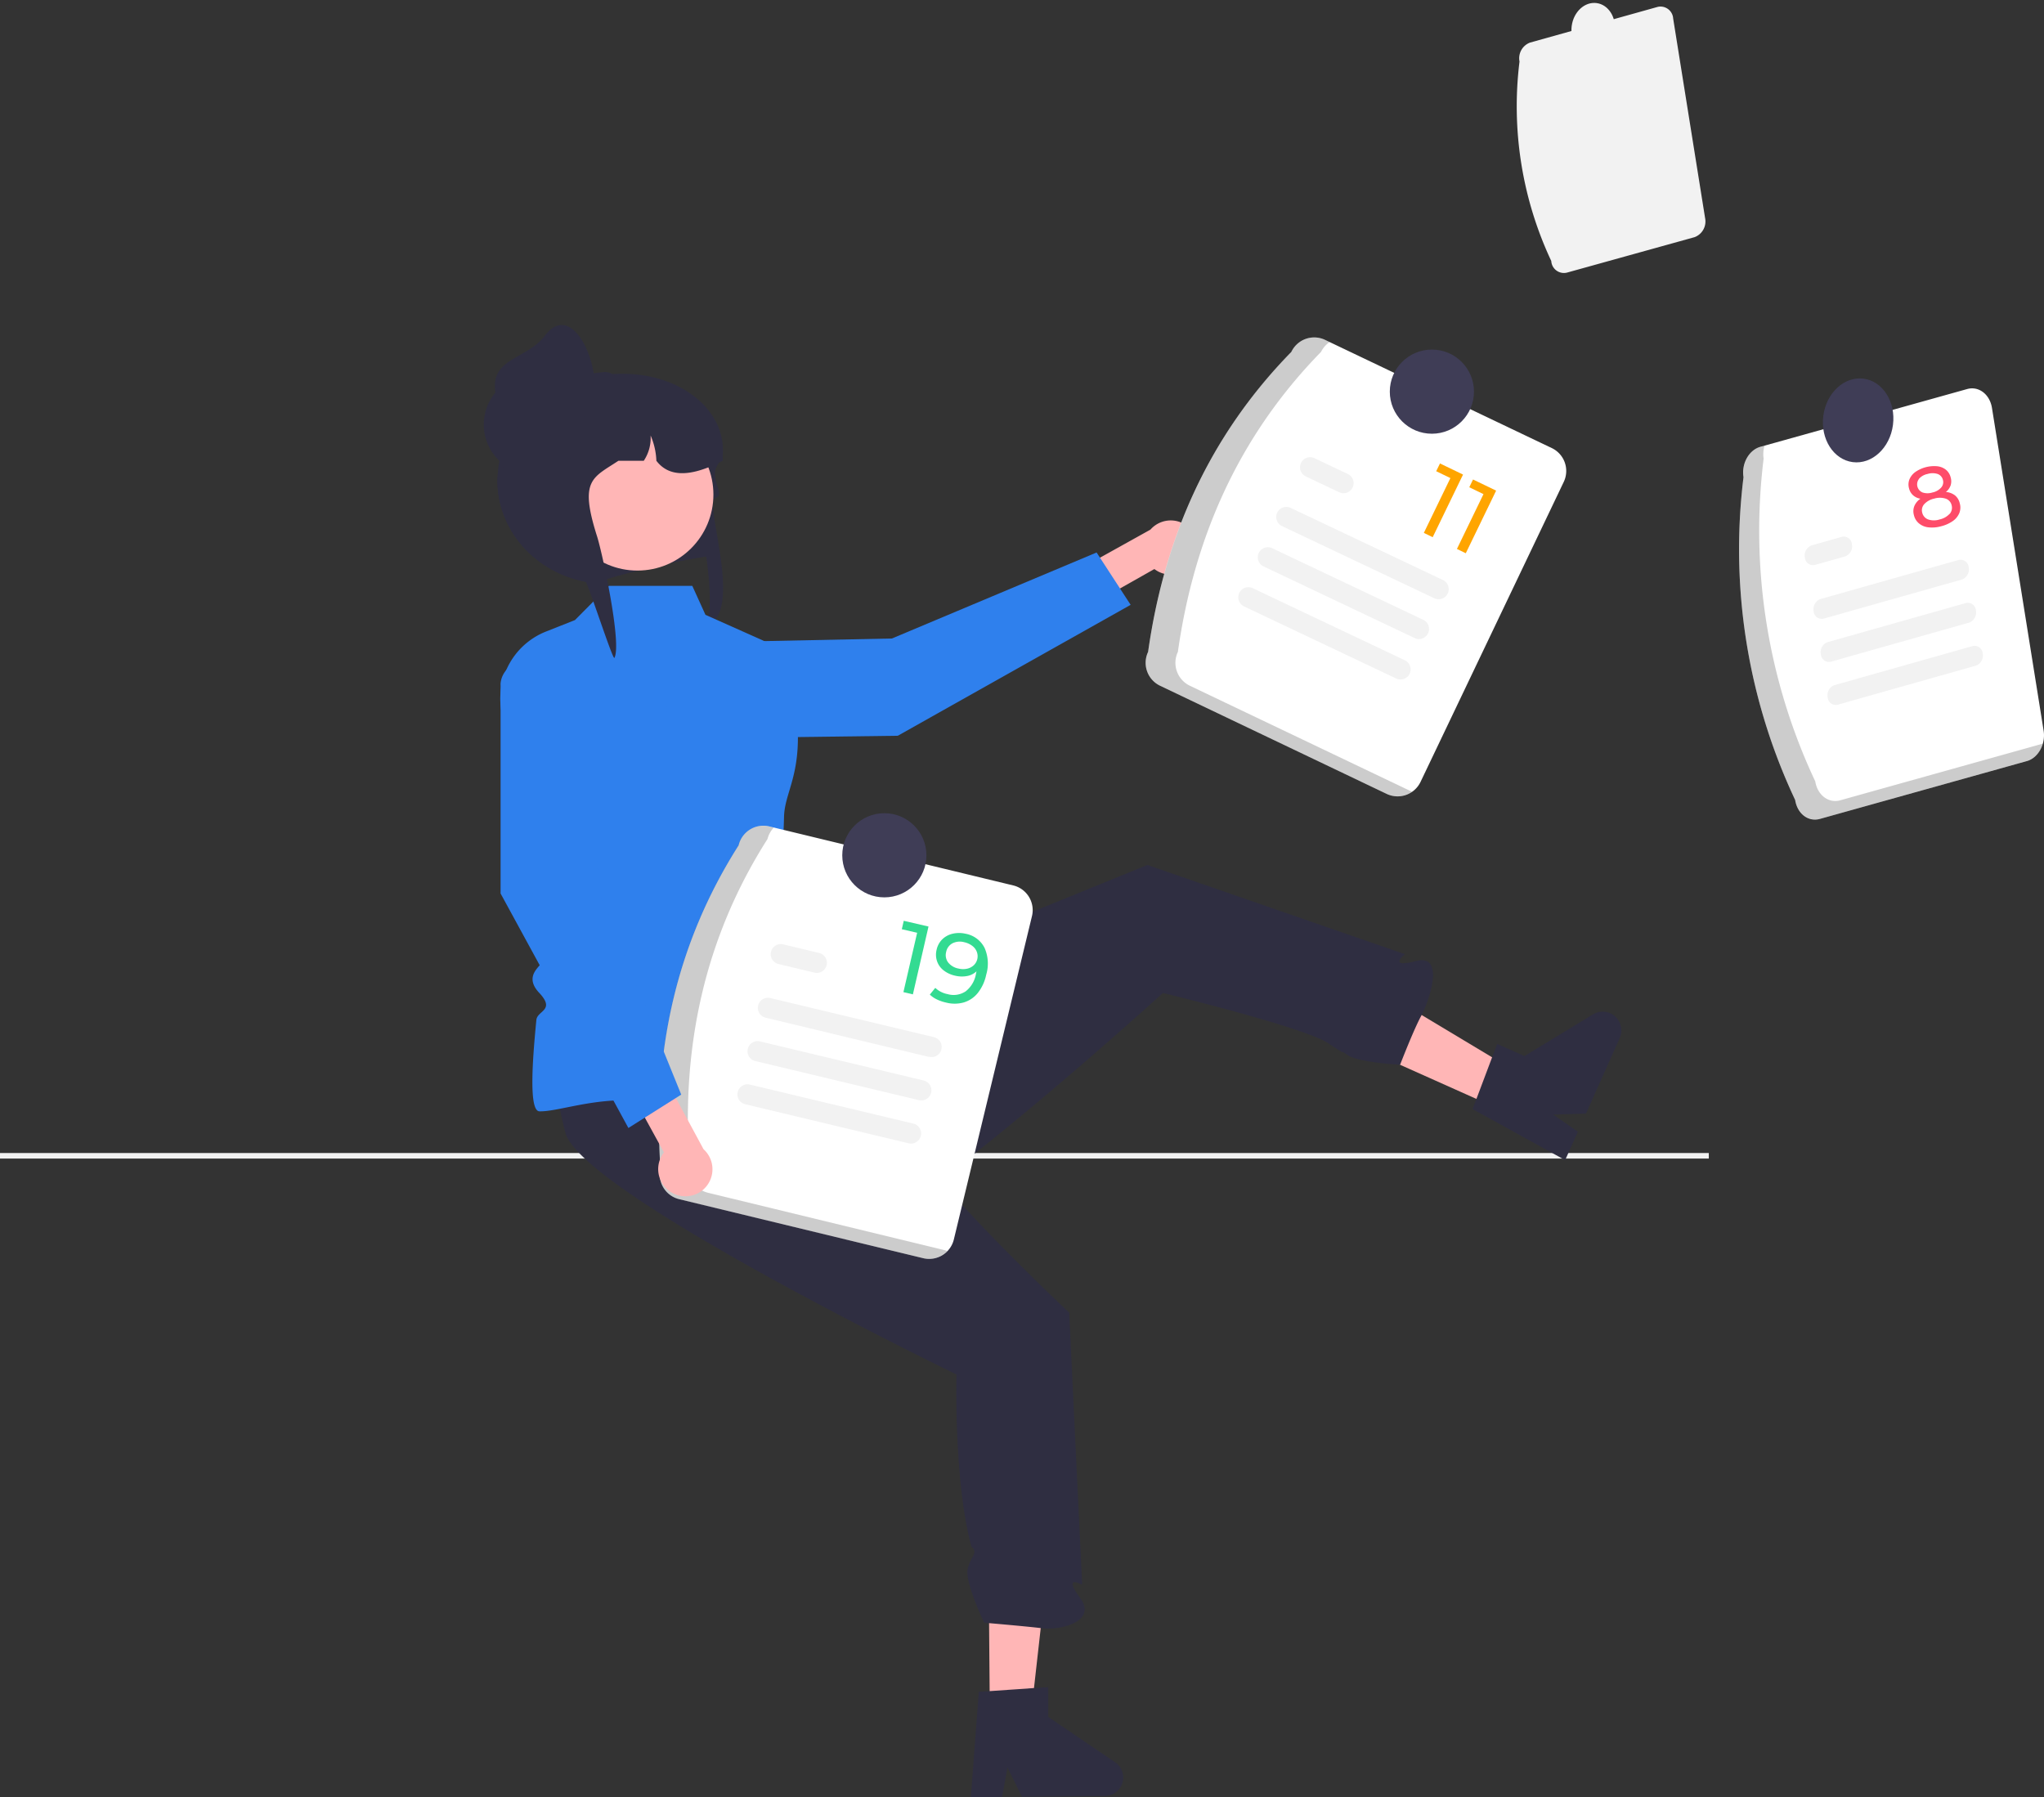 <svg xmlns="http://www.w3.org/2000/svg" viewBox="0 0 431.8 379.65"><rect x="0" y="0" width="431.8" height="379.65" fill="#333333" stroke="none"/><defs><style>.cls-1{fill:#f2f2f2;}.cls-2{fill:#2f2e41;}.cls-3{fill:#ffb6b6;}.cls-4{fill:#2f80ed;}.cls-5{fill:#fff;}.cls-6{opacity:0.2;isolation:isolate;}.cls-7{fill:#3f3d56;}.cls-8{fill:#33db92;}.cls-9{fill:orange;}.cls-10{fill:#fe4c6a;}</style></defs><title>Fichier 5</title><g id="Calque_2" data-name="Calque 2"><g id="Calque_1-2" data-name="Calque 1"><path class="cls-1" d="M327.71,55.14A76.88,76.88,0,0,1,321,13a3.54,3.54,0,0,1,2.21-4l27-7.55a2.68,2.68,0,0,1,3.25,2.46l6.75,42.19a3.54,3.54,0,0,1-2.22,4L331,57.6A2.68,2.68,0,0,1,327.71,55.14Z"/><ellipse class="cls-1" cx="335.95" cy="5.49" rx="5.5" ry="4.59" transform="matrix(0.13, -0.99, 0.99, 0.13, 287.46, 337.97)"/><rect class="cls-1" y="243.59" width="360.99" height="1.17"/><path class="cls-2" d="M146.84,105c-.43-1.49,5.53,12.17,4.11,12.34-6.45.74-20.74,4.07-25.24,5.87l-.6-.08c-.48,0-1-.13-1.41-.21-10.47-2-18.38-10.58-18.6-21,0-.15,0-.3,0-.44a19.23,19.23,0,0,1,.12-2.15,18.86,18.86,0,0,1,.5-2.88h0c-4.17-3.91-2.41-11.16,2.9-14.22a19,19,0,0,1,7.51-2.44,19.28,19.28,0,0,1,2.16-.12H125a32.39,32.39,0,0,1,4.26-.62h0c13.65-1,24.41,7.28,23.4,17.4a.08.08,0,0,0,0,0c-.3.43-.55.84-.78,1.24s-.4.72-.56,1.05c-1.25,2.59,1.95,5.84-.17,6.45-2.82.8,7.42,27.34-3.74,27.34C152.85,134.12,148,109.08,146.84,105Z"/><polygon class="cls-3" points="209.1 361.45 217.9 361.37 221.8 326.64 208.81 326.75 209.1 361.45"/><path class="cls-2" d="M237.29,375.44a3.94,3.94,0,0,1-3.9,4l-17.5.15-3.06-6.21-1.13,6.24-6.6.06,1.67-22.26,2.3-.15,9.37-.65,3-.2,0,6.3,14.06,9.53A3.92,3.92,0,0,1,237.29,375.44Z"/><path class="cls-2" d="M220.26,344c-3.5-.43-12.34-1.18-12.34-1.18s-4.17-8.7-3.49-11.41,2.32-3.27.78-4.69c-3.75-13.85-3.15-36.35-3.15-36.35s-20.17-9.77-40.59-21.07c-20-11.06-40.17-23.59-42-29.91a81.48,81.48,0,0,1-2.42-13.78c-.3-3.06-.49-6-.61-8.74-.27-6.14-.16-10.68-.16-10.68l25.45-.42,16.86-.39h1.76v2.94l4.43,7.53s7.65,8.89,6.75,9.72c-1.09,1-.76,1.9,3.1,2.63a12.39,12.39,0,0,0,3.33.13c6.23-.47,8.84,3.09,9,3.87,1,5.52,11.53,17.5,21.35,27.73h0c9.07,9.44,17.56,17.38,17.56,17.38l.48,10.13,2.26,47.37s-4.24-2.37-.45,2.75S223.76,344.44,220.26,344Z"/><polygon class="cls-3" points="315.74 233.88 319.33 225.84 289.36 207.85 284.06 219.71 315.74 233.88"/><path class="cls-2" d="M340.19,214.06a4,4,0,0,1,2,5.2l-7.15,16-6.92.21,5.21,3.62-2.69,6-19.55-10.78.81-2.15,3.31-8.79,1.08-2.83,5.75,2.57,14.51-8.82A4,4,0,0,1,340.19,214.06Z"/><path class="cls-2" d="M300.32,214.43l-.06.13c-1.64,3-4.33,10-4.49,10.38a0,0,0,0,0,0,0s-8.87-.46-11.14-2.08,1.17,1-4.06-2.48c-2.71-1.78-12-4.56-20.29-6.83-7.73-2.11-14.61-3.77-14.61-3.77s-6.09,5.54-14.9,13.19h0c-8.19,7.1-18.74,16-29,24-21.89,6.44-45,12-50.78,8.88a80.48,80.48,0,0,1-11.51-8l5.95-15.59,15.73-16.48,16.56-6.73,6.48-2.63,9.07-3.68,49.12-20,54.39,18.84s-3.79,3.06,2.37,1.45S302,211.21,300.32,214.43Z"/><path class="cls-4" d="M128.63,123.77h17.62l2.78,6.12,11.8,5.26a10.72,10.72,0,0,1,6.1,7.5c4.25,19.43-1.12,23.46-1.3,29.87-.58,21.73-3.61,26-3.27,31.42.1,1.6,1.08,7.95,4.23,7.35s1.46,1.92,2.2,2.89,4-.27,1.91,2.53,7,10.43,1.39,10.43c-10.57,0-31.71,5.29-39.94,5.29s-14.57,2.44-18.2,2.35c-2.22-.06-1.52-10.37-.64-19.31.2-2,4.09-2,.6-5.72s.62-5.7.62-6.69,2-3.69-.48-8-.19-2.54-.29-3.89c-.83-10.46-2-23.79-2-23.79l-5.19-14.62a15.29,15.29,0,0,1,8.8-19.35l6.09-2.41Z"/><path class="cls-3" d="M252.38,118.38a5.72,5.72,0,0,1-7.74,2.34,7.94,7.94,0,0,1-.78-.5L219,134.27l-5.57-5.91,29.6-16.47a5.71,5.71,0,0,1,9.31,6.49Z"/><path class="cls-4" d="M140.62,151.55l-.38,4.52,49.42-.63,49.19-27.66-7.19-11.06-43.24,18.17-30.73.63A17.49,17.49,0,0,0,140.62,151.55Z"/><circle class="cls-3" cx="134.66" cy="104.49" r="16.05"/><path class="cls-2" d="M152.7,97.34l-.8.4c-.28.13-.56.27-.84.39-5.37,2.44-9.74,2.71-12.4-.79A14.7,14.7,0,0,0,137.44,92,8.66,8.66,0,0,1,136,97.34h-5.35c-5.5,3.65-8.33,4-4.51,16,1.07,3.34,5.3,22.78,3.64,25.67-.49,0-5.65-16.07-6.11-16.15-10.47-2-18.38-10.58-18.6-21,0-.53.05-1.06.11-1.57a27.21,27.21,0,0,1,2.26-3,18,18,0,0,1,1.87-8,18.41,18.41,0,0,1,7-7.6,31.77,31.77,0,0,1,5.58-2.09l.14,0c.59-.16,1.19-.3,1.79-.43a34.12,34.12,0,0,1,3.76-.57h.26a2.91,2.91,0,0,1,1.44.39h0a2.81,2.81,0,0,1,1.38,2.41h5.95c.22,0,.44,0,.66,0a16,16,0,0,1,15.39,15C152.69,96.78,152.7,97.05,152.7,97.34Z"/><circle class="cls-2" cx="112.77" cy="89.7" r="10.57"/><path class="cls-2" d="M125.69,81.48a10.44,10.44,0,0,1-10.57,10.57,10.57,10.57,0,0,1-10.57-10.57c0-5.84,7.07-5.9,10.57-10.57C120.07,64.3,125.42,73.61,125.69,81.48Z"/><path class="cls-5" d="M139.52,246.87c-1.64-24.36,3.16-47.28,16.51-68.28a5.37,5.37,0,0,1,6.47-4l51.56,12.47a5.37,5.37,0,0,1,3.95,6.47L201.5,261.86a5.37,5.37,0,0,1-6.47,3.95l-51.56-12.47A5.36,5.36,0,0,1,139.52,246.87Z"/><path class="cls-6" d="M149.62,252a5.37,5.37,0,0,1-4-6.47c-1.64-24.36,3.16-47.28,16.51-68.27a5.41,5.41,0,0,1,1.33-2.41l-1-.25a5.37,5.37,0,0,0-6.47,4c-13.35,21-18.15,43.92-16.51,68.28a5.36,5.36,0,0,0,3.95,6.47L195,265.81a5.37,5.37,0,0,0,5.14-1.55Z"/><path class="cls-1" d="M196.3,223.3,161.73,215a2.13,2.13,0,0,1,1-4.15l34.57,8.26a2.13,2.13,0,0,1-1,4.15Z"/><path class="cls-1" d="M172.05,205.48l-7.6-1.82a2.13,2.13,0,1,1,1-4.15h0l7.6,1.82a2.13,2.13,0,0,1-1,4.15Z"/><path class="cls-1" d="M192,241.54l-34.58-8.26a2.13,2.13,0,0,1,1-4.15l34.58,8.26a2.14,2.14,0,0,1-1,4.16h0Z"/><path class="cls-1" d="M194.12,232.42l-34.57-8.26a2.13,2.13,0,0,1,1-4.15h0l34.58,8.26a2.13,2.13,0,0,1-1,4.15Z"/><circle class="cls-7" cx="186.82" cy="180.69" r="8.89"/><path class="cls-3" d="M142,252a5.72,5.72,0,0,1-2.24-7.78,4.75,4.75,0,0,1,.5-.76l-13.73-25,6-5.49,16.09,29.81A5.71,5.71,0,0,1,142,252Z"/><path class="cls-4" d="M125.94,141.29l-14.77-1.42a5,5,0,0,0-5.42,4.46,3.87,3.87,0,0,0,0,.48v43.95l27,49.54,11.16-7.05-17.62-43.46Z"/><path class="cls-5" d="M242.54,137.72c3.42-24.17,12.86-45.6,30.26-63.38a5.35,5.35,0,0,1,7.14-2.53l47.88,22.85a5.36,5.36,0,0,1,2.53,7.14l-30.26,63.39a5.37,5.37,0,0,1-7.15,2.53l-47.87-22.85A5.37,5.37,0,0,1,242.54,137.72Z"/><path class="cls-6" d="M251.36,144.87a5.37,5.37,0,0,1-2.53-7.15c3.42-24.17,12.86-45.6,30.25-63.39a5.31,5.31,0,0,1,1.81-2.07l-.95-.45a5.37,5.37,0,0,0-7.15,2.52C255.4,92.12,246,113.55,242.54,137.72a5.37,5.37,0,0,0,2.53,7.15l47.87,22.85a5.35,5.35,0,0,0,5.35-.45Z"/><path class="cls-1" d="M303,126.39l-32.12-15.22a2.13,2.13,0,1,1,1.82-3.85l32.13,15.22a2.13,2.13,0,0,1-1.83,3.85Z"/><path class="cls-1" d="M282.92,104l-7.06-3.35a2.13,2.13,0,1,1,1.81-3.86h0l7.07,3.35a2.13,2.13,0,1,1-1.83,3.85Z"/><path class="cls-1" d="M294.94,143.34l-32.12-15.22a2.13,2.13,0,0,1,1.82-3.86l32.13,15.23a2.13,2.13,0,0,1-1.81,3.86h0Z"/><path class="cls-1" d="M299,134.87l-32.12-15.23a2.13,2.13,0,0,1,1.82-3.85h0L300.78,131a2.14,2.14,0,0,1-1.83,3.86Z"/><circle class="cls-7" cx="302.49" cy="82.74" r="8.89"/><path class="cls-5" d="M379.23,169a124.27,124.27,0,0,1-10.91-68.18c-.46-2.87,1.14-5.75,3.58-6.43l43.67-12.2c2.43-.68,4.78,1.1,5.24,4l10.91,68.17c.46,2.88-1.14,5.76-3.58,6.44L384.48,173C382,173.69,379.69,171.91,379.23,169Z"/><path class="cls-6" d="M388.73,169.08c-2.44.67-4.79-1.1-5.25-4a124.3,124.3,0,0,1-10.91-68.18,6.34,6.34,0,0,1,.19-2.74l-.86.24c-2.44.68-4,3.56-3.58,6.43A124.27,124.27,0,0,0,379.23,169c.46,2.87,2.81,4.65,5.25,4l43.66-12.2a5.17,5.17,0,0,0,3.39-3.69Z"/><path class="cls-1" d="M414.47,122.43l-29.24,8.27a1.72,1.72,0,0,1-2.09-1.57,2.27,2.27,0,0,1,1.42-2.57l29.24-8.27a1.73,1.73,0,0,1,2.09,1.58,2.27,2.27,0,0,1-1.42,2.56Z"/><path class="cls-1" d="M389.82,117.54l-6.44,1.82a1.73,1.73,0,0,1-2.09-1.57,2.26,2.26,0,0,1,1.41-2.57h0l6.44-1.82a1.72,1.72,0,0,1,2.08,1.58A2.27,2.27,0,0,1,389.82,117.54Z"/><path class="cls-1" d="M417.43,140.62l-29.25,8.27a1.72,1.72,0,0,1-2.08-1.58,2.27,2.27,0,0,1,1.41-2.56l29.25-8.27a1.72,1.72,0,0,1,2.09,1.57,2.27,2.27,0,0,1-1.41,2.57Z"/><path class="cls-1" d="M416,131.53l-29.24,8.27a1.73,1.73,0,0,1-2.1-1.57,2.26,2.26,0,0,1,1.42-2.57h0l29.25-8.27a1.73,1.73,0,0,1,2.09,1.58,2.29,2.29,0,0,1-1.42,2.56Z"/><ellipse class="cls-7" cx="392.55" cy="88.82" rx="8.89" ry="7.42" transform="translate(254.16 466.75) rotate(-82.64)"/><path class="cls-8" d="M196.15,195.74l-3.3,14.33-2-.47,2.9-12.54-3.24-.75.41-1.78Z"/><path class="cls-8" d="M208,200.27a8.21,8.21,0,0,1,.34,5.64,9.19,9.19,0,0,1-1.79,3.88,6,6,0,0,1-3,2,7.19,7.19,0,0,1-3.75,0,8.52,8.52,0,0,1-1.92-.67,5.44,5.44,0,0,1-1.45-1l1.15-1.42a5.2,5.2,0,0,0,2.6,1.32,4.6,4.6,0,0,0,3.81-.58,5.93,5.93,0,0,0,2.19-3.73l.11-.51a3.92,3.92,0,0,1-2,1,6.1,6.1,0,0,1-2.54-.08,6,6,0,0,1-2.41-1.12,4.1,4.1,0,0,1-1.38-1.92,4.25,4.25,0,0,1-.1-2.43,4.39,4.39,0,0,1,1.21-2.22,4.59,4.59,0,0,1,2.18-1.17,6.07,6.07,0,0,1,2.71,0A5.62,5.62,0,0,1,208,200.27Zm-3.7,4.38a3,3,0,0,0,1.41-.73,2.62,2.62,0,0,0,.66-2.79,2.81,2.81,0,0,0-.93-1.27,4.29,4.29,0,0,0-1.76-.81,3.49,3.49,0,0,0-2.46.23,2.62,2.62,0,0,0-1.34,1.83,2.58,2.58,0,0,0,.42,2.22,3.63,3.63,0,0,0,2.2,1.29A3.92,3.92,0,0,0,204.29,204.65Z"/><path class="cls-9" d="M309.07,100.26l-6.41,13.23-1.87-.91L306.4,101l-3-1.45.8-1.64Z"/><path class="cls-9" d="M316.06,103.65l-6.41,13.23-1.87-.91,5.61-11.58-3-1.45.79-1.64Z"/><path class="cls-10" d="M413,104.66a3,3,0,0,1,1,1.65,3.21,3.21,0,0,1-.08,2.06,3.88,3.88,0,0,1-1.36,1.69,7.35,7.35,0,0,1-2.46,1.11,7,7,0,0,1-2.67.24,3.71,3.71,0,0,1-2-.8,3.17,3.17,0,0,1-1.1-1.75,3,3,0,0,1,.07-1.93,3.61,3.61,0,0,1,1.29-1.57,3.11,3.11,0,0,1-1.55-.73,2.85,2.85,0,0,1-.85-1.45,3,3,0,0,1,.08-1.9,3.67,3.67,0,0,1,1.24-1.56,7,7,0,0,1,4.62-1.22,3.54,3.54,0,0,1,1.85.74,3,3,0,0,1,1,1.61,2.9,2.9,0,0,1,0,1.68,3.23,3.23,0,0,1-1,1.41A3.55,3.55,0,0,1,413,104.66Zm-7.6-3.49a1.86,1.86,0,0,0,.74,2.87,3.4,3.4,0,0,0,2.1,0,3.35,3.35,0,0,0,1.85-1.05,1.72,1.72,0,0,0,.35-1.62,1.75,1.75,0,0,0-1.12-1.24,3.5,3.5,0,0,0-2.11,0A3.3,3.3,0,0,0,405.37,101.17Zm6.48,7.39a2,2,0,0,0,.4-1.85,1.91,1.91,0,0,0-1.26-1.37,4.1,4.1,0,0,0-2.43,0,4,4,0,0,0-2.11,1.19,1.93,1.93,0,0,0-.4,1.8,2,2,0,0,0,1.25,1.41,3.82,3.82,0,0,0,2.42,0A4,4,0,0,0,411.85,108.56Z"/></g></g></svg>